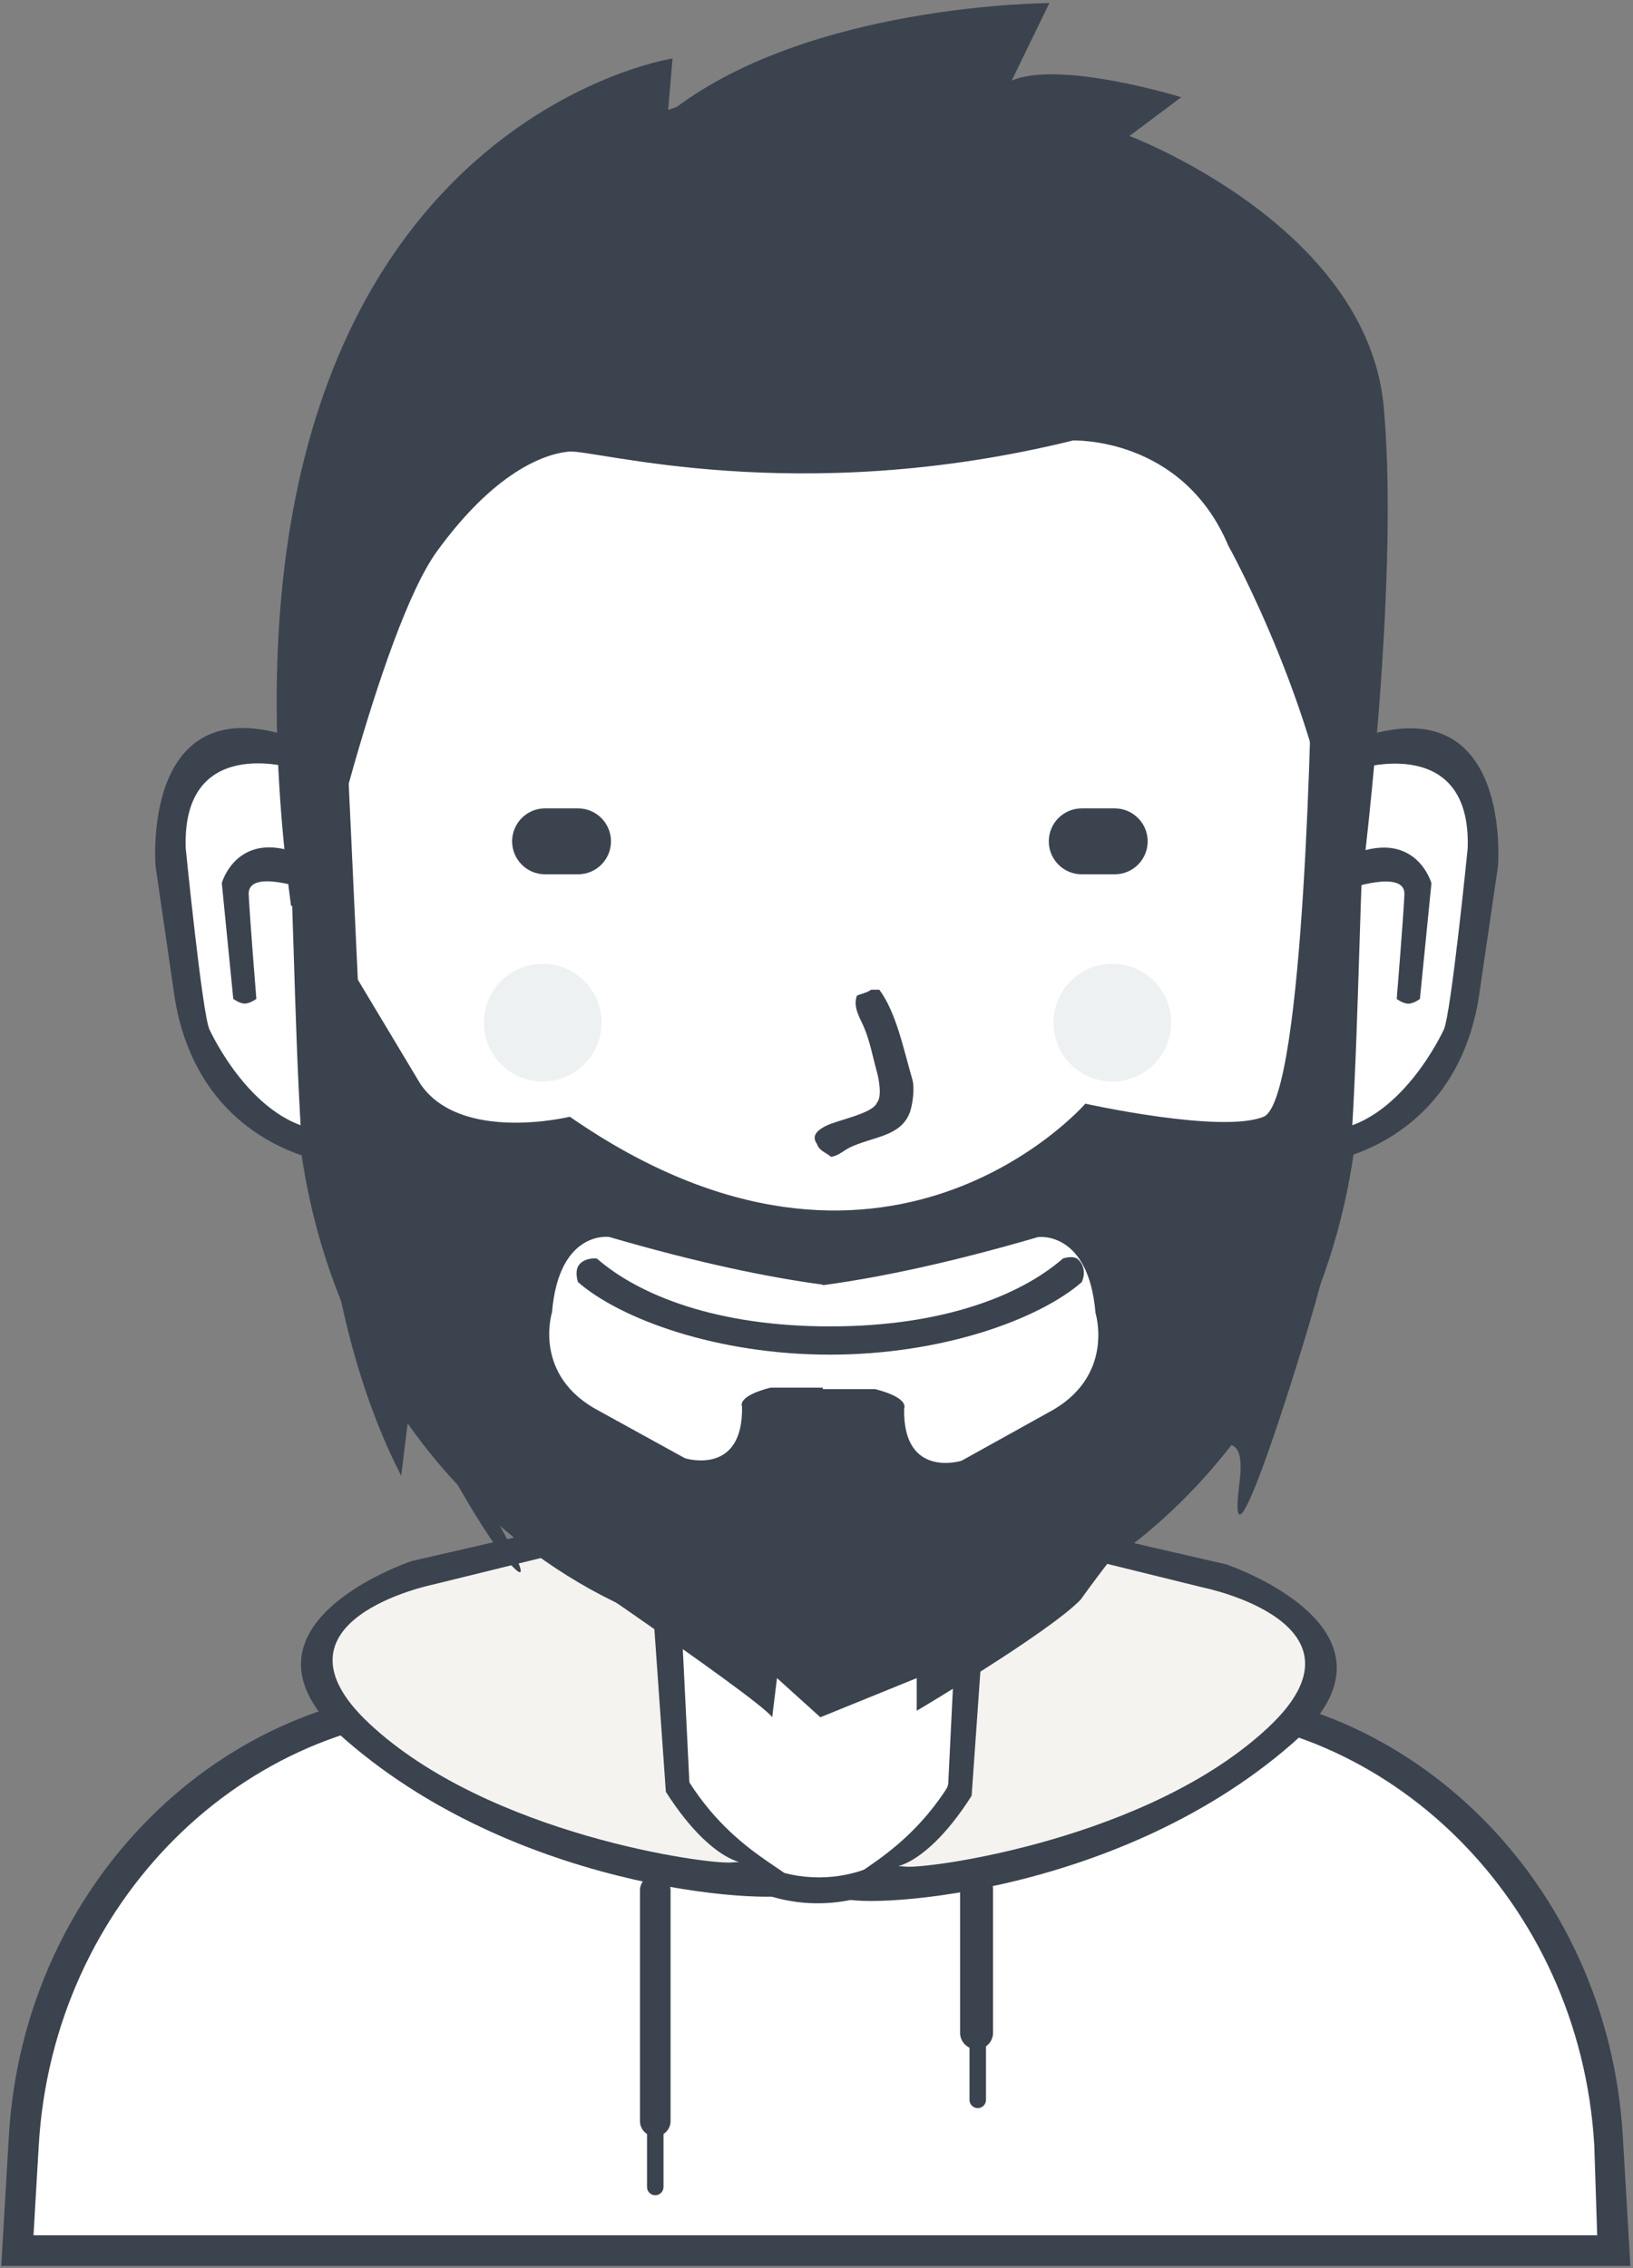 <?xml version="1.0" encoding="UTF-8" standalone="no"?>
<svg width="296px" height="411px" viewBox="0 0 296 411" version="1.1" xmlns="http://www.w3.org/2000/svg" xmlns:xlink="http://www.w3.org/1999/xlink">
    <rect x="0" y="0" width="296" height="411" fill="#808080" stroke="none"/>
    <!-- Generator: Sketch 3.8.3 (29802) - http://www.bohemiancoding.com/sketch -->
    <title>svg4155</title>
    <desc>Created with Sketch.</desc>
    <defs></defs>
    <g id="Page-1" stroke="none" stroke-width="1" fill="none" fill-rule="evenodd">
        <g id="svg4155">
            <path d="M3,409 C3,409 -7.302,318.689 81.44,308.613 L119.413,308.613 L119.413,291.12 C119.413,291.12 146.125,302.593 173.173,292.4 L174.027,308.613 L218.4,308.613 C218.4,308.613 295.673,316.328 291,409 L3,409 L3,409 Z" id="body-bg-flat" fill="#FFFFFF"></path>
            <path d="M290.262,410.587 L290.262,410.587 L5.746,410.587 L5.746,410.587 L0.228,410.587 L1.605,387.057 C4.294,341.115 40.492,306.053 81.915,306.053 L113.44,306.053 L113.44,310.747 L84.43,310.747 C44.506,310.747 9.619,344.495 7.027,388.717 L6.071,405.04 L289.51,405.04 L288.98,388.717 C286.388,344.495 251.501,310.747 211.578,310.747 L172.747,310.747 L172.747,306.053 L213.839,306.053 C255.263,306.053 291.46,341.115 294.149,387.057 L295.527,410.587 L290.262,410.587 L290.262,410.587 Z" id="Rounded-Rectangle-13-copy" fill="#3B434F"></path>
            <path d="M123.68,289.146 L123.68,315.461 C123.68,329.117 134.759,340.187 148.427,340.187 C162.094,340.187 173.173,329.117 173.173,315.461 L173.173,289.689 C174.609,289.252 176.032,288.777 177.44,288.264 L177.44,315.64 C177.44,331.789 164.355,344.88 148.213,344.88 C132.072,344.88 118.987,331.789 118.987,315.64 L118.987,287.454 C120.533,288.065 122.098,288.627 123.68,289.146 L123.68,289.146 Z" id="neck-copy-5" fill="#3B434F"></path>
            <path d="M118.773,339.76 C120.305,339.76 121.547,341.002 121.547,342.533 L121.547,384.347 C121.547,385.878 120.305,387.12 118.773,387.12 C117.242,387.12 116,385.878 116,384.347 L116,342.533 C116,341.002 117.242,339.76 118.773,339.76 L118.773,339.76 Z" id="Rounded-Rectangle-14" fill="#3B434F"></path>
            <path d="M177.013,339.333 C178.663,339.333 180,340.671 180,342.32 L180,368.347 C180,369.996 178.663,371.333 177.013,371.333 C175.364,371.333 174.027,369.996 174.027,368.347 L174.027,342.32 C174.027,340.671 175.364,339.333 177.013,339.333 L177.013,339.333 Z" id="Rounded-Rectangle-15" fill="#3B434F"></path>
            <path d="M118.773,384.133 C119.598,384.133 120.267,384.802 120.267,385.627 L120.267,396.293 C120.267,397.118 119.598,397.787 118.773,397.787 C117.949,397.787 117.28,397.118 117.28,396.293 L117.28,385.627 C117.28,384.802 117.949,384.133 118.773,384.133 L118.773,384.133 Z" id="Rounded-Rectangle-16" fill="#3B434F"></path>
            <path d="M177.227,368.347 C178.051,368.347 178.72,369.015 178.72,369.84 L178.72,380.507 C178.72,381.331 178.051,382 177.227,382 C176.402,382 175.733,381.331 175.733,380.507 L175.733,369.84 C175.733,369.015 176.402,368.347 177.227,368.347 L177.227,368.347 Z" id="Rounded-Rectangle-16-copy" fill="#3B434F"></path>
            <path d="M102.766,278.646 L75.742,284.851 C75.742,284.851 42.649,292.347 64.666,314.651 C86.682,336.954 143.307,340.893 143.307,340.893 C143.307,340.893 128.335,333.802 121.973,323.827 L119.84,287.987 L102.766,278.646 L102.766,278.646 Z" id="Shape-1-copy" fill="#F5F3EF"></path>
            <path d="M144.16,343.027 C142.483,345.149 95.333,343.69 62.667,315.293 C39.014,294.733 74.613,282.867 74.613,282.867 L100.64,276.893 L123.253,288.413 L124.96,322.973 C134.479,337.9 146.859,339.61 144.16,343.027 L144.16,343.027 Z M120.693,324.68 L118.133,288.413 L104.48,280.733 L78.453,287.133 C78.453,287.133 46.928,293.598 66.933,312.307 C88.523,332.497 128.462,337.916 132.64,337.48 C136.971,337.029 130.213,339.606 120.693,324.68 L120.693,324.68 Z" id="Shape-1-copy-2" fill="#3B434F"></path>
            <path d="M194.059,279.651 L221.099,285.875 C221.099,285.875 254.212,293.394 232.182,315.764 C210.152,338.134 153.494,342.085 153.494,342.085 C153.494,342.085 168.474,334.973 174.84,324.967 L176.975,289.02 L194.059,279.651 L194.059,279.651 Z" id="Shape-1-copy-4" fill="#F5F3EF"></path>
            <path d="M152.64,343.798 C154.318,345.927 201.496,344.463 234.182,315.982 C257.849,295.359 222.228,283.458 222.228,283.458 L196.186,277.467 L173.559,289.021 L171.852,323.685 C162.327,338.656 149.939,340.371 152.64,343.798 L152.64,343.798 Z M176.121,325.396 L178.682,289.021 L192.344,281.318 L218.386,287.737 C218.386,287.737 249.929,294.221 229.913,312.986 C208.311,333.237 168.348,338.672 164.167,338.235 C159.834,337.782 166.596,340.367 176.121,325.396 L176.121,325.396 Z" id="Shape-1-copy-6" fill="#3B434F"></path>
            <path d="M150.215,21.467 C203.293,21.467 245.187,71.068 243.825,130.665 L242.377,194.006 C241.094,250.152 199.845,294.533 150.215,294.533 C100.584,294.533 59.336,250.152 58.052,194.006 L56.605,130.665 C55.242,71.068 97.137,21.467 150.215,21.467 L150.215,21.467 Z" id="2-copy-5" fill="#FFFFFF"></path>
            <path d="M248.089,128.701 L246.572,194.616 C245.228,253.043 202.006,299.227 150.001,299.227 C97.996,299.227 54.775,253.043 53.43,194.616 L51.913,128.701 C50.486,66.683 94.384,15.067 150.001,15.067 C205.618,15.067 249.517,66.683 248.089,128.701 L248.089,128.701 Z M149.788,21.893 C97.436,21.893 56.114,71.107 57.458,130.238 L58.886,193.085 C60.152,248.793 100.836,292.827 149.788,292.827 C198.741,292.827 239.425,248.793 240.691,193.085 L242.119,130.238 C243.462,71.107 202.141,21.893 149.788,21.893 L149.788,21.893 Z" id="2-line" fill="#3B434F"></path>
            <path d="M239.524,231.925 C238.262,237.894 221.678,292.023 224.678,268.592 C227.679,245.161 195.859,289.883 195.859,289.883 C189.979,295.924 166.166,309.991 166.166,309.991 L166.166,304.076 L148.7,311.173 L140.84,304.076 L139.967,311.173 C137.628,307.708 90.188,275.689 90.188,275.689 C90.188,275.689 98.332,290.182 91.935,282.786 C91.706,282.522 91.472,282.239 91.232,281.939 C84.761,273.835 74.468,253.216 74.468,253.216 L72.722,267.409 C57.287,237.406 57.876,199.989 57.876,199.989 L55.28,121.848 L62.267,121.848 L64.862,177.516 L76.215,196.44 C83.556,207.173 103.288,202.355 103.288,202.355 C160.31,241.92 196.732,199.989 196.732,199.989 C196.732,199.989 221.435,205.471 229.045,202.355 C236.655,199.239 237.753,121.738 237.753,121.738 L243.867,121.738 C243.867,121.738 240.787,225.955 239.524,231.925 L239.524,231.925 Z M198.573,237.926 C197.32,222.885 188.167,224.16 188.167,224.16 C171.895,228.905 159.122,231.541 149.143,232.88 L149.143,232.782 C139.234,231.453 126.55,228.839 110.392,224.133 C110.392,224.133 101.303,222.868 100.059,237.787 C100.059,237.787 96.409,249.32 108.67,255.707 L124.17,264.24 C124.17,264.24 134.763,267.567 134.504,254.853 C134.504,254.853 133.426,253.052 139.67,251.44 L149.143,251.44 L149.143,251.721 L158.682,251.721 C164.971,253.346 163.885,255.226 163.885,255.226 C163.624,268.044 174.292,264.69 174.292,264.69 L189.901,256.023 C202.249,249.583 198.573,237.926 198.573,237.926 L198.573,237.926 Z" id="Shape-1" fill="#3B434F"></path>
            <path d="M196.08,232.326 C188.325,239.06 170.808,245.467 150.427,245.467 C130.045,245.467 112.529,239.06 104.773,232.326 C104.773,232.326 103.98,230.143 105.144,228.978 C106.33,227.793 108.187,228.051 108.187,228.051 C115.934,234.789 130.038,240.347 150.427,240.347 C170.816,240.347 184.92,234.789 192.667,228.051 C192.667,228.051 194.562,227.347 195.482,228.267 C197.255,230.04 196.08,232.326 196.08,232.326 L196.08,232.326 Z" id="usta" fill="#3B434F"></path>
            <path d="M136.347,255.707 L163.653,255.707 L163.653,259.973 L136.347,259.973 L136.347,255.707 L136.347,255.707 Z" id="-" fill="#3B434F"></path>
            <path d="M51.807,138.313 C51.795,138.314 50.76,137.487 48.804,136.871 C47.826,136.564 46.611,136.311 45.226,136.248 C44.88,136.233 44.524,136.229 44.16,136.24 C43.796,136.25 43.423,136.274 43.045,136.315 C42.287,136.396 41.505,136.541 40.718,136.767 C37.567,137.673 34.353,139.875 32.465,144.419 C31.517,146.691 30.892,149.55 30.727,153.126 C30.685,154.02 30.673,154.959 30.691,155.945 C30.709,156.931 30.758,157.963 30.84,159.045 C31.003,161.209 31.298,163.568 31.738,166.14 C31.728,166.137 31.328,173.91 34.106,182.841 C36.719,191.573 42.992,202.299 54.573,205.364 C53.241,183.185 53.2,160.59 51.807,138.313 L51.807,138.313 L51.807,138.313 Z" id="Shape-11-copy" fill="#FFFFFF"></path>
            <path d="M53.128,139.207 C53.128,139.207 32.951,132.956 33.662,153.698 C33.662,153.698 36.665,183.775 37.97,186.547 C37.97,186.547 45.894,204.059 58.971,204.835 C71.752,205.594 58.971,204.835 58.971,204.835 L59.13,210.48 C59.13,210.48 36.145,207.533 31.706,181.045 L28.202,156.983 C28.202,156.983 25.481,125.138 51.871,133.235 C77.58,141.123 51.871,133.235 51.871,133.235 L53.128,139.207" id="Shape-3" fill="#3B434F"></path>
            <path d="M46.468,180.995 C46.468,180.995 45.339,181.848 44.369,181.848 C43.399,181.848 42.284,180.995 42.284,180.995 L40.202,160.012 C40.202,160.012 43.074,149.679 55.265,155.139 L55.554,161.139 C55.554,161.139 44.858,157.346 45.079,162.069 C45.292,166.616 46.468,180.995 46.468,180.995 L46.468,180.995 Z" id="Shape-4" fill="#3B434F"></path>
            <path d="M247.813,138.362 C247.825,138.363 248.866,137.536 250.83,136.921 C251.812,136.614 253.032,136.361 254.423,136.299 C254.771,136.283 255.128,136.28 255.494,136.29 C255.86,136.3 256.234,136.325 256.614,136.365 C257.375,136.446 258.16,136.591 258.951,136.817 C262.116,137.722 265.344,139.923 267.241,144.464 C268.192,146.735 268.82,149.591 268.986,153.165 C269.028,154.058 269.041,154.997 269.022,155.982 C269.004,156.967 268.955,157.999 268.873,159.08 C268.709,161.242 268.412,163.6 267.971,166.17 C267.98,166.167 268.383,173.935 265.592,182.86 C262.968,191.586 256.668,202.305 245.035,205.368 C246.373,183.204 246.415,160.624 247.813,138.362 L247.813,138.362 L247.813,138.362 Z" id="Shape-11-copy_1" fill="#FFFFFF"></path>
            <path d="M246.483,139.256 C246.483,139.256 266.747,133.008 266.034,153.737 C266.034,153.737 263.017,183.793 261.707,186.564 C261.707,186.564 253.748,204.064 240.614,204.839 C227.777,205.597 240.614,204.839 240.614,204.839 L240.455,210.48 C240.455,210.48 263.54,207.535 267.999,181.065 L271.518,157.019 C271.518,157.019 274.25,125.196 247.745,133.287 C221.923,141.17 247.745,133.287 247.745,133.287 L246.483,139.256" id="Shape-3_1" fill="#3B434F"></path>
            <path d="M253.171,181.015 C253.171,181.015 254.305,181.868 255.28,181.868 C256.254,181.868 257.374,181.015 257.374,181.015 L259.466,160.046 C259.466,160.046 256.58,149.72 244.336,155.177 L244.046,161.173 C244.046,161.173 254.789,157.382 254.567,162.102 C254.353,166.646 253.171,181.015 253.171,181.015 L253.171,181.015 Z" id="Shape-4_1" fill="#3B434F"></path>
            <path d="M157.893,179.333 L159.387,179.333 C162.474,183.526 163.73,189.97 165.36,195.547 C165.865,197.275 165.375,200.298 164.933,201.52 C163.316,205.996 158.236,205.915 154.053,207.92 C152.93,208.458 152.095,209.388 150.64,209.627 C149.692,208.791 148.547,208.627 148.08,207.28 C146.928,205.693 148.413,204.702 149.573,204.08 C151.68,202.95 158.181,201.837 158.96,199.813 C159.923,198.718 159.283,195.423 158.96,194.267 C158.133,191.305 157.737,188.832 156.613,186.16 C155.867,184.385 154.557,182.514 155.333,180.4 C155.977,180.124 157.367,179.81 157.893,179.333 L157.893,179.333 Z" id="new_vector_shape_done" fill="#3B434F"></path>
            <path d="M98.8,146.48 L104.773,146.48 C108.072,146.48 110.747,149.154 110.747,152.453 C110.747,155.752 108.072,158.427 104.773,158.427 L98.8,158.427 C95.501,158.427 92.827,155.752 92.827,152.453 C92.827,149.154 95.501,146.48 98.8,146.48 L98.8,146.48 Z" id="Rounded-Rectangle-8" fill="#3B434F"></path>
            <path d="M196.08,146.48 L202.053,146.48 C205.352,146.48 208.027,149.154 208.027,152.453 C208.027,155.752 205.352,158.427 202.053,158.427 L196.08,158.427 C192.781,158.427 190.107,155.752 190.107,152.453 C190.107,149.154 192.781,146.48 196.08,146.48 L196.08,146.48 Z" id="Rounded-Rectangle-8-copy" fill="#3B434F"></path>
            <path d="M201.627,174.64 C207.518,174.64 212.293,179.416 212.293,185.307 C212.293,191.198 207.518,195.973 201.627,195.973 C195.736,195.973 190.96,191.198 190.96,185.307 C190.96,179.416 195.736,174.64 201.627,174.64 L201.627,174.64 Z" id="Ellipse-3" fill="#EDF1F1"></path>
            <path d="M98.373,174.64 C104.264,174.64 109.04,179.416 109.04,185.307 C109.04,191.198 104.264,195.973 98.373,195.973 C92.482,195.973 87.707,191.198 87.707,185.307 C87.707,179.416 92.482,174.64 98.373,174.64 L98.373,174.64 Z" id="Ellipse-3-copy" fill="#EDF1F1"></path>
            <path d="M57.017,166.107 C57.017,166.107 68.887,114.111 79.215,99.888 C89.544,85.665 98.482,82.263 103.121,81.828 C107.761,81.393 144.293,92.193 194.476,79.822 C194.476,79.822 214.264,79.032 222.651,98.885 C222.651,98.885 240.336,130.522 243.142,162.093 L246.557,162.093 C246.557,162.093 253.795,106.751 250.826,73.802 C247.858,40.853 204.722,24.64 204.722,24.64 L214.113,17.616 C214.113,17.616 192.187,10.838 183.377,14.606 L190.207,0.56 C190.207,0.56 145.957,0.648 121.051,20.626 L121.905,10.593 C121.905,10.593 34.115,24.056 52.748,164.1 L57.017,166.107 L57.017,166.107 Z" id="Shape-7" fill="#3B434F"></path>
        </g>
    </g>
</svg>